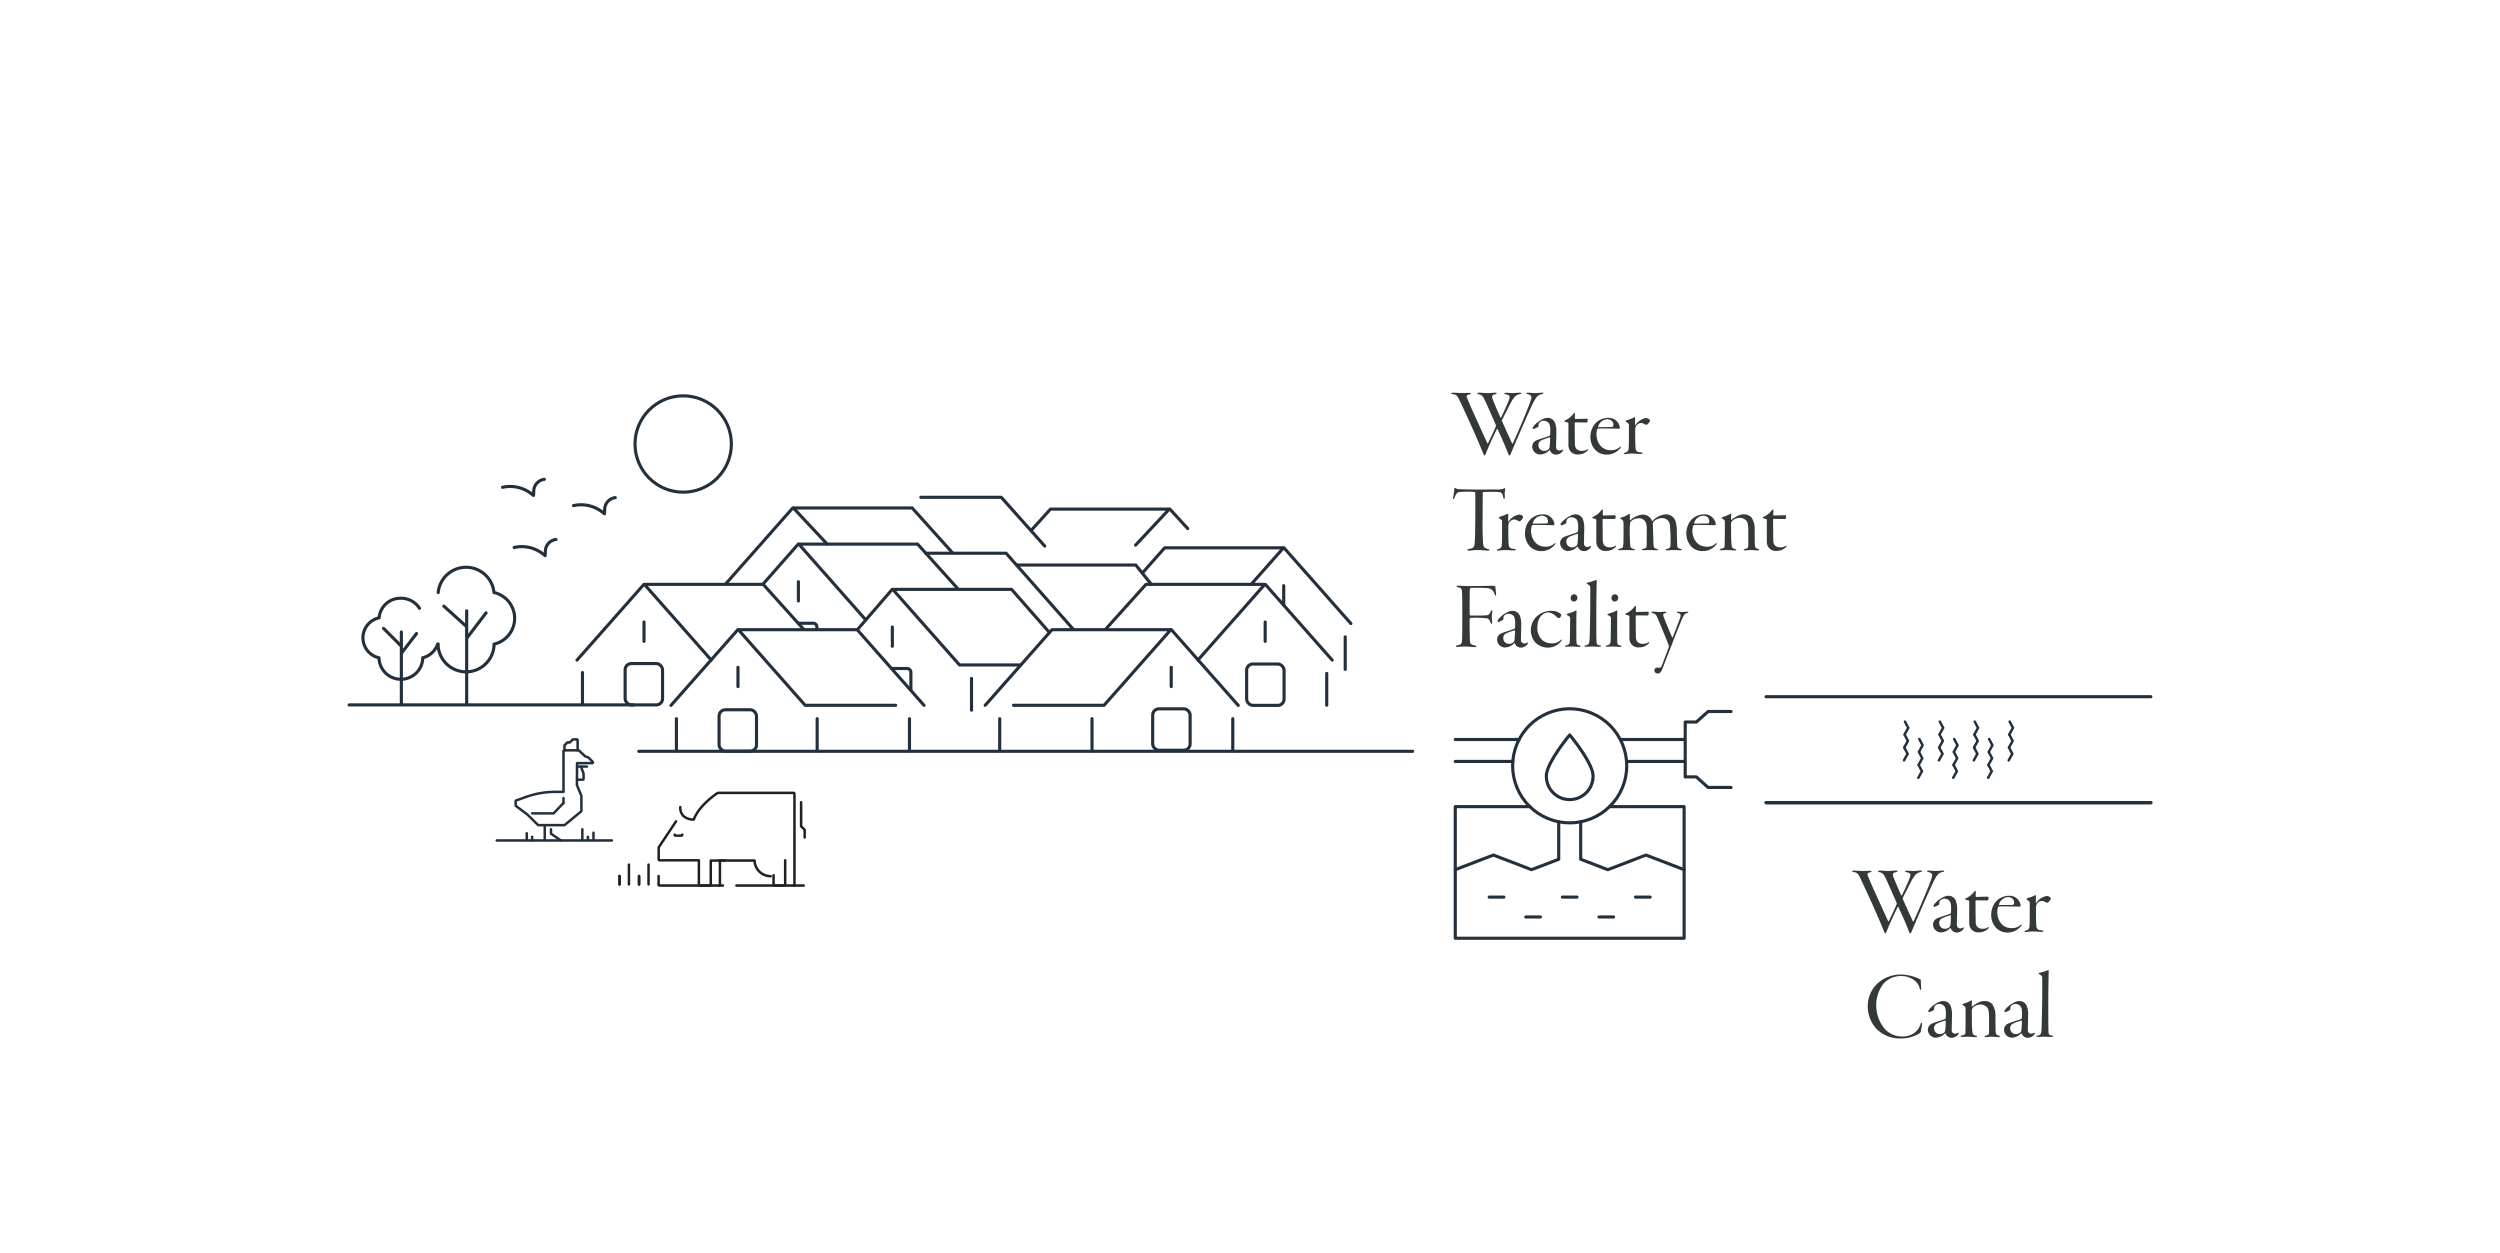 <svg id="Layer_1" data-name="Layer 1" xmlns="http://www.w3.org/2000/svg" viewBox="0 0 399 200"><defs><style>.cls-1,.cls-3,.cls-4,.cls-5{fill:none;stroke-linecap:round;}.cls-1,.cls-3,.cls-4{stroke:#222f3c;}.cls-1,.cls-4,.cls-5{stroke-linejoin:round;}.cls-1{stroke-width:0.5px;}.cls-2{fill:#333838;}.cls-3{stroke-miterlimit:10;}.cls-3,.cls-4,.cls-5{stroke-width:0.4px;}.cls-5{stroke:#231f20;}</style></defs><line class="cls-1" x1="241.445" y1="121.527" x2="232.261" y2="121.527"/><line class="cls-1" x1="268.786" y1="121.527" x2="259.601" y2="121.527"/><line class="cls-1" x1="258.601" y1="118.02" x2="268.786" y2="118.02"/><line class="cls-1" x1="232.261" y1="118.02" x2="242.446" y2="118.02"/><line class="cls-1" x1="237.68" y1="143.177" x2="240.012" y2="143.177"/><line class="cls-1" x1="249.357" y1="143.177" x2="251.689" y2="143.177"/><line class="cls-1" x1="261.034" y1="143.177" x2="263.367" y2="143.177"/><line class="cls-1" x1="243.518" y1="146.35" x2="245.851" y2="146.35"/><line class="cls-1" x1="255.196" y1="146.35" x2="257.528" y2="146.35"/><polyline class="cls-1" points="232.26 138.802 238.348 136.464 244.435 138.802 248.77 137.137 248.77 131.16"/><polyline class="cls-1" points="268.786 138.802 262.699 136.464 256.612 138.802 252.276 137.137 252.276 131.161"/><circle class="cls-1" cx="250.523" cy="122.224" r="9.104" transform="translate(41.732 306.904) rotate(-67.5)"/><polyline class="cls-1" points="244.171 128.743 232.26 128.743 232.26 149.737 268.786 149.737 268.786 128.743 256.876 128.743"/><path class="cls-1" d="M246.798,123.826c0-2.058,3.726-6.536,3.726-6.536s3.726,4.479,3.726,6.536a3.726,3.726,0,1,1-7.451,0Z"/><polyline class="cls-1" points="276.275 113.559 272.613 113.559 270.733 115.24 268.959 115.24 268.959 123.997 270.733 123.997 272.613 125.678 276.275 125.678"/><path class="cls-2" d="M295.9,138.947c.37,0,1.001.061,1.463.061.339,0,.708-.031,1.031-.031.216,0,.308.047.308.108,0,.077-.092.123-.276.153-.432.077-.432.262-.323.539.646,1.602,2.171,4.881,3.218,7.191.046.107.107.077.153,0,.432-.878.801-1.647,1.217-2.633a.428.428,0,0,0,.03-.185c-.246-.585-1.277-2.926-1.616-3.665-.446-.954-.569-1.139-1.047-1.262-.246-.047-.323-.108-.323-.185,0-.046.092-.092.292-.092.447,0,.739.061,1.294.061s.908-.061,1.262-.061c.154,0,.262.03.262.092,0,.077-.092.124-.292.17-.416.077-.569.262-.339.831.246.646.708,1.693,1.217,2.864.015.03.076.046.123-.031.369-.754.692-1.463,1.016-2.217.477-1.124.462-1.278-.2-1.432-.277-.061-.323-.123-.323-.185,0-.046.093-.076.277-.076.385,0,.631.046,1.031.046.539,0,.785-.061,1.14-.061.184,0,.262.016.262.077,0,.077-.077.123-.293.169-.569.123-.862.446-1.37,1.34-.4.77-1.154,2.294-1.416,2.772a.265.265,0,0,0,.016.185c.385.908,1.062,2.371,1.585,3.525.061.107.108.077.139,0,.739-1.602,2.603-5.912,2.926-7.052.077-.338.061-.6-.446-.754-.247-.077-.339-.107-.339-.17s.046-.092.262-.092c.4,0,.615.061,1.077.061.432,0,.847-.061,1.124-.061.2,0,.277.016.277.077s-.077.123-.354.169c-.646.17-.924.493-1.893,2.679-.97,2.125-2.217,5.035-2.925,6.729-.108.262-.154.354-.231.354-.107,0-.169-.108-.262-.354-.323-.94-1.2-2.849-1.647-3.834-.03-.061-.077-.061-.107-.015-.585,1.139-1.401,2.94-1.74,3.833-.092.246-.185.37-.246.37-.092,0-.123-.093-.23-.37-.2-.508-.678-1.632-.878-2.094-.847-1.955-1.878-4.234-2.602-5.743-.555-1.2-.678-1.478-1.263-1.555-.185-.016-.323-.077-.323-.139C295.593,139.009,295.7,138.947,295.9,138.947Z"/><path class="cls-2" d="M312.147,143.751a3.735,3.735,0,0,1,.215,1.4c0,.57-.046,2.033-.046,2.433a.527.527,0,0,0,.569.585.988.988,0,0,0,.447-.138c.092-.047.153,0,.092.138a1.296,1.296,0,0,1-1.185.662,1.033,1.033,0,0,1-.908-.692.053.053,0,0,0-.077-.016,2.153,2.153,0,0,1-1.509.693,1.278,1.278,0,0,1-1.231-1.324,1.087,1.087,0,0,1,.554-.878c.37-.2,1.772-.615,2.095-.739a.29.29,0,0,0,.2-.231,5.303,5.303,0,0,0,.03-.708c0-.632-.107-1.062-.369-1.263a1.17,1.17,0,0,0-.646-.246,1.058,1.058,0,0,0-.616.184.618.618,0,0,0-.232.369,1.674,1.674,0,0,0-.015.293.194.194,0,0,1-.062.123,3.354,3.354,0,0,1-.724.339c-.077.016-.154-.077-.154-.139,0-.107.107-.246.293-.462a3.968,3.968,0,0,1,1.17-.893,2.053,2.053,0,0,1,.924-.277A1.262,1.262,0,0,1,312.147,143.751Zm-1.032,4.233a.639.639,0,0,0,.17-.369,11.09,11.09,0,0,0,.077-1.463c0-.016-.031-.092-.062-.077a8.787,8.787,0,0,0-1.416.523.798.798,0,0,0-.385.771.894.894,0,0,0,.924.862A1.053,1.053,0,0,0,311.114,147.984Z"/><path class="cls-2" d="M314.472,148.093a1.734,1.734,0,0,1-.185-.878v-3.187c0-.17-.016-.277-.077-.309a2.554,2.554,0,0,0-.369-.092c-.123-.031-.2-.077-.2-.139,0-.031.016-.077.185-.154a3.276,3.276,0,0,0,1.263-1.031c.139-.154.246-.123.246-.047,0,.139-.03.57-.015.755,0,.046.015.139.076.139.277,0,1.556-.046,1.879-.046.03,0,.092.107.092.215,0,.262-.076.385-.153.385-.539,0-1.294-.015-1.709-.015-.185,0-.216.046-.216.139,0,.262.016,2.679.031,3.156a1.578,1.578,0,0,0,.169.831,1.14,1.14,0,0,0,.954.416A1.503,1.503,0,0,0,317.29,148c.107-.077.153-.061.153,0,0,.093-.139.246-.339.4a2.11,2.11,0,0,1-1.247.4A1.427,1.427,0,0,1,314.472,148.093Z"/><path class="cls-2" d="M322.495,144.536a.18.18,0,0,1-.154.169c-.123-.016-2.125-.046-2.478-.046h-.831c-.031,0-.108.077-.139.123a2.111,2.111,0,0,0-.124.847,2.76,2.76,0,0,0,.709,1.863,2.078,2.078,0,0,0,1.539.631,1.967,1.967,0,0,0,1.463-.492c.123-.123.185-.093.185-.016a.586.586,0,0,1-.153.246,2.722,2.722,0,0,1-2.141.97,2.484,2.484,0,0,1-1.832-.785,3.008,3.008,0,0,1-.739-2.062,3.21,3.21,0,0,1,.894-2.248,2.862,2.862,0,0,1,1.924-.77A1.776,1.776,0,0,1,322.495,144.536Zm-3.141-.785a1.341,1.341,0,0,0-.323.631.065.065,0,0,0,.062.061l2.001-.016c.339,0,.369-.169.369-.308a.992.992,0,0,0-.215-.646,1.078,1.078,0,0,0-.77-.293A1.596,1.596,0,0,0,319.354,143.751Z"/><path class="cls-2" d="M325.222,144.09a.885.885,0,0,0-.262.538,9.023,9.023,0,0,0-.016.94c0,1.14.031,1.94.062,2.264.061.476.247.585.832.646.215.03.292.061.292.139s-.139.107-.369.107c-.293,0-.801-.061-1.447-.061a8.285,8.285,0,0,0-.94.093c-.184,0-.262-.031-.262-.093,0-.046.108-.123.232-.154a.635.635,0,0,0,.554-.631c.031-.262.047-1.14.047-2.155v-1.709c0-.108-.108-.154-.4-.4-.108-.077-.123-.123-.123-.154s.092-.092.231-.139a4.619,4.619,0,0,0,.985-.369.486.486,0,0,1,.232-.077c.03,0,.061.061.061.216,0,.169-.016.754-.016,1.001,0,.046.03.061.077.015a2.515,2.515,0,0,1,1.662-1.108.897.897,0,0,1,.539.2.268.268,0,0,1,.107.216,1.052,1.052,0,0,1-.338.523c-.139.123-.2.139-.247.139a.692.692,0,0,1-.276-.108,1.085,1.085,0,0,0-.539-.184A1.048,1.048,0,0,0,325.222,144.09Z"/><path class="cls-2" d="M306.425,156.286a.272.272,0,0,1,.153.262c-.03.369.047,1.031.047,1.185s-.061.246-.093.246c-.061,0-.107-.077-.139-.2a2.396,2.396,0,0,0-.739-1.231,3.527,3.527,0,0,0-2.356-.77,3.714,3.714,0,0,0-2.679,1.201,5.559,5.559,0,0,0-1.17,3.572,5.833,5.833,0,0,0,1.416,3.726,3.677,3.677,0,0,0,2.633,1.14,3.264,3.264,0,0,0,1.832-.432,2.756,2.756,0,0,0,1.185-1.509c.061-.2.093-.262.154-.262s.092.139.092.231a11.052,11.052,0,0,1-.215,1.216.417.417,0,0,1-.154.232,5.585,5.585,0,0,1-3.002.847,5.3,5.3,0,0,1-4.003-1.632,5.389,5.389,0,0,1-1.294-3.403,4.91,4.91,0,0,1,1.725-3.894,5.534,5.534,0,0,1,3.588-1.278A7.109,7.109,0,0,1,306.425,156.286Z"/><path class="cls-2" d="M311.323,160.551a3.733,3.733,0,0,1,.215,1.4c0,.57-.046,2.032-.046,2.433a.528.528,0,0,0,.569.586.991.991,0,0,0,.447-.139c.092-.047.153,0,.092.139a1.297,1.297,0,0,1-1.186.661,1.033,1.033,0,0,1-.908-.692.053.053,0,0,0-.077-.016,2.153,2.153,0,0,1-1.509.693,1.278,1.278,0,0,1-1.231-1.324,1.087,1.087,0,0,1,.554-.878c.37-.2,1.771-.615,2.095-.739a.291.291,0,0,0,.2-.23,5.305,5.305,0,0,0,.03-.708c0-.632-.107-1.062-.369-1.263a1.171,1.171,0,0,0-.646-.246,1.06,1.06,0,0,0-.616.184.618.618,0,0,0-.231.369,1.663,1.663,0,0,0-.015.293.194.194,0,0,1-.061.123,3.357,3.357,0,0,1-.724.339c-.077.016-.154-.077-.154-.139,0-.107.107-.246.293-.462a3.993,3.993,0,0,1,1.17-.894,2.063,2.063,0,0,1,.924-.276A1.262,1.262,0,0,1,311.323,160.551Zm-1.032,4.233a.639.639,0,0,0,.17-.369,11.086,11.086,0,0,0,.077-1.463c0-.016-.031-.092-.062-.077a8.775,8.775,0,0,0-1.416.523.798.798,0,0,0-.385.77.894.894,0,0,0,.924.862A1.052,1.052,0,0,0,310.291,164.784Z"/><path class="cls-2" d="M317.976,160.289a3.216,3.216,0,0,1,.492,2.017c0,.816.016.939.016,1.709.016,1.047.061,1.14.477,1.247.139.062.231.093.231.154,0,.092-.123.107-.277.107-.2,0-.646-.062-.985-.062-.523,0-.724.062-.954.062-.139,0-.246-.03-.246-.093s.092-.123.292-.169c.37-.093.432-.2.432-.646v-2.094c0-1.247-.108-1.617-.493-1.909a1.37,1.37,0,0,0-.878-.293,1.841,1.841,0,0,0-1.2.493.794.794,0,0,0-.185.462c0,.185.015.97.015,1.894a12.54,12.54,0,0,0,.093,1.616c.046.339.231.416.477.493.185.046.262.077.262.153,0,.093-.154.093-.309.093-.123,0-.877-.062-1.232-.062-.2,0-.523.031-.815.031-.17,0-.293-.031-.293-.108,0-.061.139-.123.323-.153.385-.077.446-.186.462-.493.031-1.108.031-2.525.031-3.772,0-.153-.031-.323-.4-.523-.093-.061-.123-.092-.123-.138,0-.031.076-.077.215-.124a5.731,5.731,0,0,0,1.217-.523c.046-.015.123.047.107.123a6.867,6.867,0,0,0-.03.816c0,.031.046.077.076.046a5.338,5.338,0,0,1,1.094-.692,2.076,2.076,0,0,1,.908-.185A1.573,1.573,0,0,1,317.976,160.289Z"/><path class="cls-2" d="M323.474,160.551a3.733,3.733,0,0,1,.215,1.4c0,.57-.046,2.032-.046,2.433a.528.528,0,0,0,.569.586.991.991,0,0,0,.447-.139c.092-.047.153,0,.092.139a1.297,1.297,0,0,1-1.186.661,1.033,1.033,0,0,1-.908-.692.053.053,0,0,0-.077-.016,2.153,2.153,0,0,1-1.509.693,1.278,1.278,0,0,1-1.232-1.324,1.087,1.087,0,0,1,.554-.878c.37-.2,1.771-.615,2.095-.739a.291.291,0,0,0,.2-.23,5.305,5.305,0,0,0,.03-.708c0-.632-.107-1.062-.369-1.263a1.171,1.171,0,0,0-.646-.246,1.06,1.06,0,0,0-.616.184.618.618,0,0,0-.231.369,1.663,1.663,0,0,0-.015.293.194.194,0,0,1-.061.123,3.357,3.357,0,0,1-.724.339c-.077.016-.154-.077-.154-.139,0-.107.107-.246.293-.462a3.993,3.993,0,0,1,1.17-.894,2.063,2.063,0,0,1,.924-.276A1.262,1.262,0,0,1,323.474,160.551Zm-1.032,4.233a.639.639,0,0,0,.17-.369,11.086,11.086,0,0,0,.077-1.463c0-.016-.031-.092-.062-.077a8.775,8.775,0,0,0-1.416.523.798.798,0,0,0-.385.77.894.894,0,0,0,.924.862A1.052,1.052,0,0,0,322.441,164.784Z"/><path class="cls-2" d="M326.907,161.72c0,1.94.016,2.663.031,2.956.015.416.107.523.538.601.093.016.2.061.2.107,0,.061-.107.108-.308.108-.246,0-.801-.031-1.062-.031-.4,0-.801.031-1.031.031-.185,0-.262-.016-.262-.093s.077-.093.277-.139c.385-.077.477-.216.538-.892.031-.57.093-3.172.108-5.02,0-1.247.016-2.51,0-3.187,0-.339-.031-.416-.432-.662-.107-.061-.153-.093-.153-.139s.092-.093.231-.123a8.047,8.047,0,0,0,1.155-.354.64.64,0,0,1,.185-.046c.03,0,.046.092.046.169,0,.108-.062,2.772-.062,5.081Z"/><line class="cls-1" x1="343.277" y1="111.195" x2="281.866" y2="111.195"/><line class="cls-1" x1="281.866" y1="128.111" x2="343.277" y2="128.111"/><line class="cls-1" x1="281.866" y1="128.111" x2="343.277" y2="128.111"/><polyline class="cls-3" points="306.27 120.026 306.795 121.02 306.219 122.065"/><polyline class="cls-3" points="306.219 122.092 306.744 123.087 306.168 124.132"/><polyline class="cls-3" points="306.322 117.95 306.847 118.945 306.271 119.99"/><polyline class="cls-3" points="303.98 117.25 304.505 118.244 303.929 119.289"/><polyline class="cls-3" points="303.928 119.316 304.454 120.311 303.877 121.356"/><polyline class="cls-3" points="304.032 115.174 304.557 116.169 303.981 117.214"/><polyline class="cls-3" points="311.84 120.026 312.365 121.02 311.789 122.065"/><polyline class="cls-3" points="311.788 122.092 312.313 123.087 311.737 124.132"/><polyline class="cls-3" points="311.891 117.95 312.417 118.945 311.84 119.99"/><polyline class="cls-3" points="309.549 117.25 310.075 118.244 309.499 119.289"/><polyline class="cls-3" points="309.498 119.316 310.023 120.311 309.447 121.356"/><polyline class="cls-3" points="309.601 115.174 310.127 116.169 309.55 117.214"/><polyline class="cls-3" points="317.409 120.026 317.934 121.02 317.358 122.065"/><polyline class="cls-3" points="317.358 122.092 317.883 123.087 317.307 124.132"/><polyline class="cls-3" points="317.461 117.95 317.986 118.945 317.41 119.99"/><polyline class="cls-3" points="315.119 117.25 315.644 118.244 315.068 119.289"/><polyline class="cls-3" points="315.067 119.316 315.593 120.311 315.017 121.356"/><polyline class="cls-3" points="315.171 115.174 315.696 116.169 315.12 117.214"/><polyline class="cls-3" points="320.688 117.25 321.214 118.244 320.638 119.289"/><polyline class="cls-3" points="320.637 119.316 321.162 120.311 320.586 121.356"/><polyline class="cls-3" points="320.74 115.174 321.266 116.169 320.689 117.214"/><path class="cls-2" d="M231.935,62.673c.369,0,1.001.061,1.463.061.339,0,.708-.031,1.031-.031.216,0,.308.046.308.108,0,.077-.092.123-.276.154-.432.077-.432.262-.323.539.646,1.602,2.171,4.881,3.218,7.19.046.107.107.077.153,0,.432-.878.801-1.647,1.217-2.633a.43.43,0,0,0,.03-.185c-.246-.585-1.277-2.925-1.616-3.664-.446-.955-.569-1.139-1.047-1.263-.246-.046-.323-.107-.323-.184,0-.046.092-.092.292-.092.447,0,.739.061,1.294.061s.908-.061,1.262-.061c.154,0,.262.031.262.092,0,.077-.092.123-.292.169-.416.077-.569.262-.339.831.246.647.708,1.694,1.217,2.864.015.031.076.046.123-.031.369-.754.692-1.462,1.016-2.217.478-1.124.462-1.278-.2-1.432-.277-.061-.323-.123-.323-.184,0-.046.093-.077.277-.077.385,0,.631.046,1.031.046.539,0,.785-.061,1.14-.061.185,0,.262.015.262.077,0,.077-.077.124-.293.17-.569.123-.862.447-1.37,1.34-.4.769-1.154,2.294-1.416,2.771a.266.266,0,0,0,.016.185c.385.908,1.062,2.371,1.585,3.525.062.108.108.077.139,0,.739-1.601,2.603-5.912,2.926-7.051.077-.339.061-.601-.446-.754-.247-.077-.339-.108-.339-.169s.046-.092.262-.092c.4,0,.615.061,1.077.061.432,0,.847-.061,1.124-.061.2,0,.277.015.277.077s-.077.124-.354.17c-.646.169-.924.493-1.894,2.679-.97,2.124-2.217,5.034-2.925,6.728-.108.262-.154.354-.231.354-.107,0-.169-.108-.262-.354-.323-.94-1.2-2.848-1.647-3.833-.03-.062-.077-.062-.107-.016-.585,1.139-1.401,2.941-1.74,3.833-.092.246-.184.37-.246.37-.092,0-.123-.092-.231-.37-.2-.508-.678-1.632-.878-2.094-.847-1.955-1.878-4.234-2.602-5.743-.555-1.201-.678-1.478-1.263-1.555-.185-.015-.323-.077-.323-.139C231.627,62.734,231.734,62.673,231.935,62.673Z"/><path class="cls-2" d="M248.181,67.476a3.736,3.736,0,0,1,.215,1.401c0,.57-.046,2.032-.046,2.433a.527.527,0,0,0,.569.585.986.986,0,0,0,.447-.139c.092-.046.153,0,.092.139a1.297,1.297,0,0,1-1.185.662,1.034,1.034,0,0,1-.908-.693.054.054,0,0,0-.077-.016,2.154,2.154,0,0,1-1.509.693,1.277,1.277,0,0,1-1.231-1.324,1.087,1.087,0,0,1,.554-.878c.37-.2,1.772-.616,2.095-.739a.292.292,0,0,0,.2-.231,5.303,5.303,0,0,0,.03-.709c0-.631-.107-1.062-.369-1.262a1.175,1.175,0,0,0-.646-.247,1.06,1.06,0,0,0-.616.185.62.62,0,0,0-.231.369,1.682,1.682,0,0,0-.015.293.193.193,0,0,1-.062.123,3.333,3.333,0,0,1-.724.339c-.077.015-.154-.077-.154-.139,0-.108.107-.247.293-.462a3.981,3.981,0,0,1,1.17-.893,2.066,2.066,0,0,1,.924-.277A1.263,1.263,0,0,1,248.181,67.476ZM247.148,71.71a.641.641,0,0,0,.17-.37,11.082,11.082,0,0,0,.077-1.463c0-.015-.031-.092-.062-.077a8.68,8.68,0,0,0-1.416.523.797.797,0,0,0-.385.77.894.894,0,0,0,.924.862A1.054,1.054,0,0,0,247.148,71.71Z"/><path class="cls-2" d="M250.506,71.818a1.731,1.731,0,0,1-.185-.877v-3.187c0-.169-.016-.277-.077-.308a2.537,2.537,0,0,0-.369-.092c-.123-.031-.2-.077-.2-.138,0-.031.016-.077.185-.154a3.282,3.282,0,0,0,1.263-1.031c.139-.154.246-.123.246-.046,0,.139-.03.57-.015.754,0,.046.015.139.076.139.277,0,1.556-.046,1.879-.046.03,0,.092.108.092.216,0,.262-.076.385-.153.385-.539,0-1.294-.016-1.709-.016-.185,0-.216.046-.216.139,0,.262.016,2.679.031,3.156a1.578,1.578,0,0,0,.169.832,1.138,1.138,0,0,0,.954.416,1.508,1.508,0,0,0,.848-.231c.107-.077.153-.061.153,0,0,.092-.139.247-.339.4a2.113,2.113,0,0,1-1.247.4A1.427,1.427,0,0,1,250.506,71.818Z"/><path class="cls-2" d="M258.529,68.261a.181.181,0,0,1-.154.169c-.123-.015-2.125-.046-2.478-.046h-.831c-.031,0-.108.077-.139.123a2.113,2.113,0,0,0-.123.847,2.76,2.76,0,0,0,.708,1.863,2.078,2.078,0,0,0,1.539.631,1.963,1.963,0,0,0,1.463-.493c.123-.123.184-.092.184-.015a.585.585,0,0,1-.153.246,2.722,2.722,0,0,1-2.141.97,2.485,2.485,0,0,1-1.832-.785,3.01,3.01,0,0,1-.739-2.063,3.21,3.21,0,0,1,.894-2.248,2.863,2.863,0,0,1,1.924-.77A1.777,1.777,0,0,1,258.529,68.261Zm-3.141-.785a1.343,1.343,0,0,0-.323.631.066.066,0,0,0,.062.062l2.001-.015c.339,0,.369-.169.369-.308a.992.992,0,0,0-.215-.646,1.08,1.08,0,0,0-.77-.292A1.596,1.596,0,0,0,255.389,67.476Z"/><path class="cls-2" d="M261.256,67.815a.888.888,0,0,0-.262.539,9.038,9.038,0,0,0-.016.939c0,1.14.031,1.94.061,2.263.062.477.247.585.832.647.215.031.292.062.292.138s-.139.108-.369.108c-.293,0-.801-.061-1.447-.061a8.329,8.329,0,0,0-.94.092c-.185,0-.262-.031-.262-.092,0-.046.108-.123.231-.154a.636.636,0,0,0,.554-.631c.031-.262.047-1.139.047-2.155v-1.709c0-.108-.108-.154-.4-.4-.108-.077-.123-.123-.123-.154s.092-.092.23-.138a4.667,4.667,0,0,0,.985-.37.486.486,0,0,1,.231-.077c.03,0,.062.062.062.216,0,.169-.016.754-.016,1,0,.046.03.061.077.016a2.513,2.513,0,0,1,1.662-1.109.896.896,0,0,1,.539.2.27.27,0,0,1,.108.216,1.055,1.055,0,0,1-.339.523c-.139.123-.2.139-.247.139a.695.695,0,0,1-.276-.108,1.081,1.081,0,0,0-.539-.185A1.052,1.052,0,0,0,261.256,67.815Z"/><path class="cls-2" d="M238.816,78.118a2.588,2.588,0,0,0,1.263-.169c.061-.046.107-.062.123-.031a.342.342,0,0,1,.016.2,4.839,4.839,0,0,0-.046,1.17c0,.231-.077.338-.123.338-.061,0-.108-.138-.124-.215a1.422,1.422,0,0,0-.276-.724c-.139-.123-.339-.185-1.417-.185-.476,0-1.247,0-1.493.031-.077.015-.093.138-.093.246,0,.57-.03,4.804-.03,4.804-.016.862.046,2.772.092,3.248.062.523.216.631.739.785.185.046.262.077.262.154,0,.093-.107.108-.308.108-.354,0-.831-.092-1.447-.092-.785,0-1.247.092-1.493.092-.2,0-.277-.061-.277-.139,0-.061.139-.107.308-.138.739-.108.832-.354.878-1.062.107-1.494.107-7.621.077-7.836-.016-.139-.061-.185-.108-.185a9.435,9.435,0,0,0-1.154-.046,12.041,12.041,0,0,0-1.309.061c-.293.061-.493.246-.708.847-.077.184-.154.262-.216.262s-.061-.123-.046-.231a9.036,9.036,0,0,0,.2-1.324c.015-.123.015-.2.092-.231.031-.015.077.016.123.061a.842.842,0,0,0,.493.154c.246.015,1.77.061,3.356.061Z"/><path class="cls-2" d="M241.005,83.215a.887.887,0,0,0-.262.539,9.006,9.006,0,0,0-.016.939c0,1.14.031,1.94.062,2.263.061.477.247.585.832.647.215.031.292.062.292.138s-.139.108-.369.108c-.293,0-.801-.061-1.447-.061a8.329,8.329,0,0,0-.94.092c-.184,0-.262-.031-.262-.092,0-.046.108-.123.232-.154a.636.636,0,0,0,.554-.631c.031-.262.047-1.139.047-2.155V83.138c0-.108-.108-.154-.4-.4-.108-.077-.123-.123-.123-.154s.092-.092.23-.138a4.668,4.668,0,0,0,.985-.37.486.486,0,0,1,.232-.077c.03,0,.061.061.061.216,0,.169-.016.754-.016,1,0,.046.03.061.077.016a2.512,2.512,0,0,1,1.662-1.108.896.896,0,0,1,.539.2.269.269,0,0,1,.107.216,1.052,1.052,0,0,1-.338.523c-.139.123-.2.139-.247.139a.695.695,0,0,1-.276-.108,1.08,1.08,0,0,0-.539-.185A1.052,1.052,0,0,0,241.005,83.215Z"/><path class="cls-2" d="M248.088,83.661a.181.181,0,0,1-.154.169c-.123-.015-2.125-.046-2.478-.046h-.831c-.031,0-.108.077-.139.123a2.115,2.115,0,0,0-.123.847,2.76,2.76,0,0,0,.708,1.863,2.078,2.078,0,0,0,1.539.631,1.963,1.963,0,0,0,1.463-.493c.123-.123.184-.092.184-.015a.585.585,0,0,1-.153.246,2.722,2.722,0,0,1-2.141.97,2.485,2.485,0,0,1-1.832-.785,3.01,3.01,0,0,1-.739-2.063,3.21,3.21,0,0,1,.894-2.248,2.863,2.863,0,0,1,1.924-.77A1.777,1.777,0,0,1,248.088,83.661Zm-3.141-.785a1.343,1.343,0,0,0-.323.631.066.066,0,0,0,.061.062l2.001-.015c.339,0,.369-.169.369-.308a.992.992,0,0,0-.215-.646,1.08,1.08,0,0,0-.77-.292A1.596,1.596,0,0,0,244.947,82.876Z"/><path class="cls-2" d="M252.632,82.876a3.734,3.734,0,0,1,.215,1.401c0,.57-.046,2.032-.046,2.433a.527.527,0,0,0,.569.585.985.985,0,0,0,.447-.139c.092-.046.153,0,.092.139a1.297,1.297,0,0,1-1.186.662,1.034,1.034,0,0,1-.908-.693.054.054,0,0,0-.077-.016,2.155,2.155,0,0,1-1.509.693,1.277,1.277,0,0,1-1.232-1.324,1.087,1.087,0,0,1,.554-.878c.37-.2,1.771-.616,2.095-.739a.292.292,0,0,0,.2-.231,5.307,5.307,0,0,0,.03-.709c0-.631-.107-1.062-.369-1.262a1.175,1.175,0,0,0-.646-.246,1.06,1.06,0,0,0-.616.185.62.62,0,0,0-.231.37,1.662,1.662,0,0,0-.015.292.193.193,0,0,1-.061.123,3.333,3.333,0,0,1-.724.339c-.077.015-.154-.077-.154-.139,0-.108.107-.247.293-.462a3.982,3.982,0,0,1,1.17-.893,2.066,2.066,0,0,1,.924-.277A1.263,1.263,0,0,1,252.632,82.876ZM251.6,87.11a.64.64,0,0,0,.17-.37,11.078,11.078,0,0,0,.077-1.463c0-.015-.031-.092-.062-.077a8.689,8.689,0,0,0-1.416.523.797.797,0,0,0-.385.77.894.894,0,0,0,.924.862A1.054,1.054,0,0,0,251.6,87.11Z"/><path class="cls-2" d="M254.957,87.218a1.732,1.732,0,0,1-.184-.877v-3.187c0-.169-.016-.277-.077-.308a2.54,2.54,0,0,0-.369-.092c-.123-.031-.2-.077-.2-.139,0-.031.016-.077.184-.154a3.281,3.281,0,0,0,1.263-1.031c.139-.154.246-.123.246-.046,0,.139-.03.57-.015.754,0,.046.015.139.076.139.277,0,1.556-.046,1.879-.046.03,0,.092.108.092.216,0,.262-.076.385-.153.385-.539,0-1.294-.016-1.709-.016-.185,0-.216.046-.216.139,0,.262.016,2.679.031,3.156a1.579,1.579,0,0,0,.169.832,1.138,1.138,0,0,0,.954.416,1.508,1.508,0,0,0,.848-.231c.107-.077.153-.061.153,0,0,.092-.139.247-.339.4a2.112,2.112,0,0,1-1.247.4A1.427,1.427,0,0,1,254.957,87.218Z"/><path class="cls-2" d="M258.592,82.691c0-.046.061-.077.185-.108a3.061,3.061,0,0,0,1.047-.461.444.444,0,0,1,.231-.093c.047,0,.077.061.077.154,0,.169-.016.6,0,.754,0,.061.016.138.077.092a3.237,3.237,0,0,1,1.909-.893,1.575,1.575,0,0,1,1.539.97.104.104,0,0,0,.108.031,3.088,3.088,0,0,1,2.109-1.047,1.587,1.587,0,0,1,1.555,1.14,5.024,5.024,0,0,1,.185,1.447c.016.508.047,1.678.061,2.217.016.508.108.616.446.678.216.046.277.092.277.138,0,.077-.077.108-.262.108-.169,0-.708-.031-1.062-.031-.369,0-.708.046-.939.046-.2,0-.309-.031-.309-.093,0-.077.139-.123.262-.154.447-.092.523-.231.523-.693a19.545,19.545,0,0,0-.107-3.048,1.193,1.193,0,0,0-1.293-1.155,1.923,1.923,0,0,0-1.309.57.752.752,0,0,0-.108.493c.031.431.077,2.787.108,3.202.046.431.092.539.477.631.17.061.247.077.247.139s-.093.092-.262.092c-.277,0-.739-.031-1.185-.031-.339,0-.708.031-.878.031s-.246-.031-.246-.092c0-.046.077-.108.277-.154.323-.062.477-.139.477-.508l.016-2.463c0-.847-.077-1.201-.385-1.54a1.176,1.176,0,0,0-.939-.339,1.742,1.742,0,0,0-1.154.447.558.558,0,0,0-.185.369,9.454,9.454,0,0,0-.061,1.047c0,1.14.061,2.217.092,2.495a.525.525,0,0,0,.493.508c.169.031.231.077.231.123,0,.077-.123.108-.231.108-.293,0-.801-.031-1.171-.031-.476,0-.8.031-1,.031-.139,0-.277-.046-.277-.108s.093-.107.308-.138c.478-.108.478-.277.509-.462.061-.324.061-1.571.061-2.463,0-.57.015-.955-.016-1.247a.582.582,0,0,0-.354-.539c-.107-.062-.139-.092-.139-.17Z"/><path class="cls-2" d="M273.837,83.661a.181.181,0,0,1-.154.169c-.123-.015-2.125-.046-2.478-.046h-.831c-.031,0-.108.077-.139.123a2.111,2.111,0,0,0-.124.847,2.761,2.761,0,0,0,.709,1.863,2.078,2.078,0,0,0,1.539.631,1.963,1.963,0,0,0,1.463-.493c.123-.123.185-.092.185-.015a.586.586,0,0,1-.153.246,2.722,2.722,0,0,1-2.141.97,2.485,2.485,0,0,1-1.832-.785,3.01,3.01,0,0,1-.739-2.063,3.21,3.21,0,0,1,.894-2.248,2.863,2.863,0,0,1,1.924-.77A1.777,1.777,0,0,1,273.837,83.661Zm-3.141-.785a1.343,1.343,0,0,0-.323.631.066.066,0,0,0,.062.062l2.001-.015c.339,0,.369-.169.369-.308a.992.992,0,0,0-.215-.646,1.08,1.08,0,0,0-.77-.292A1.596,1.596,0,0,0,270.696,82.876Z"/><path class="cls-2" d="M279.55,82.614a3.219,3.219,0,0,1,.492,2.017c0,.816.016.939.016,1.709.016,1.047.061,1.139.478,1.247.139.061.23.092.23.154,0,.093-.123.108-.277.108-.2,0-.646-.061-.985-.061-.523,0-.724.061-.954.061-.139,0-.246-.031-.246-.092s.092-.123.292-.17c.37-.092.432-.2.432-.646V84.847c0-1.248-.108-1.617-.493-1.909a1.366,1.366,0,0,0-.878-.292,1.841,1.841,0,0,0-1.2.493.792.792,0,0,0-.185.461c0,.185.015.97.015,1.894a12.568,12.568,0,0,0,.093,1.617c.046.338.231.415.478.493.184.046.262.077.262.154,0,.092-.154.092-.309.092-.123,0-.877-.061-1.232-.061-.2,0-.523.031-.815.031-.17,0-.293-.031-.293-.108,0-.062.139-.123.323-.154.385-.077.446-.185.462-.493.031-1.108.031-2.525.031-3.772,0-.154-.031-.323-.4-.523-.093-.062-.123-.092-.123-.139,0-.031.076-.077.215-.123a5.792,5.792,0,0,0,1.217-.523c.046-.016.123.046.107.123a6.875,6.875,0,0,0-.03.816c0,.031.046.077.076.046a5.324,5.324,0,0,1,1.094-.693,2.084,2.084,0,0,1,.908-.185A1.574,1.574,0,0,1,279.55,82.614Z"/><path class="cls-2" d="M282.168,87.218a1.731,1.731,0,0,1-.185-.877v-3.187c0-.169-.016-.277-.077-.308a2.537,2.537,0,0,0-.369-.092c-.123-.031-.2-.077-.2-.139,0-.031.016-.077.185-.154a3.282,3.282,0,0,0,1.263-1.031c.139-.154.246-.123.246-.046,0,.139-.03.57-.015.754,0,.046.015.139.076.139.277,0,1.556-.046,1.879-.046.03,0,.092.108.092.216,0,.262-.076.385-.153.385-.539,0-1.294-.016-1.709-.016-.185,0-.216.046-.216.139,0,.262.016,2.679.031,3.156a1.578,1.578,0,0,0,.169.832,1.138,1.138,0,0,0,.954.416,1.508,1.508,0,0,0,.848-.231c.107-.077.153-.061.153,0,0,.092-.139.247-.339.4a2.112,2.112,0,0,1-1.247.4A1.427,1.427,0,0,1,282.168,87.218Z"/><path class="cls-2" d="M238.231,93.488c.323,0,.432.077.432.185.03.215.077.892.107,1.078.031.154,0,.292-.077.292-.062,0-.107-.108-.185-.308a1.248,1.248,0,0,0-1.154-.877c-.493-.046-1.155-.046-2.556-.046-.108,0-.216.2-.216.277-.016.431-.046,2.202-.016,3.972a.189.189,0,0,0,.139.184c1.57,0,2.31-.015,2.556-.046.216-.03.431-.077.662-.601.077-.154.123-.215.169-.215.061,0,.093.077.077.231-.016.169-.077.631-.077.955a7.251,7.251,0,0,0,.061.738c0,.2-.03.262-.107.262-.061,0-.123-.123-.216-.339-.123-.338-.276-.492-.462-.538a16.341,16.341,0,0,0-2.663-.077.305.305,0,0,0-.154.2c-.015.277.016,2.679.047,3.371.015.586.107.678.816.848.123.03.216.076.216.138,0,.093-.17.108-.323.108-.216,0-.878-.093-1.509-.093-.585,0-.97.061-1.186.061-.139,0-.246-.03-.246-.107,0-.061.076-.107.276-.154.585-.123.662-.246.693-.815.046-.509.046-2.417.046-4.111,0-1.632,0-2.571-.046-3.51-.031-.554-.077-.693-.632-.832-.138-.031-.246-.077-.246-.154,0-.062.093-.092.232-.092.184,0,1.031.061,1.709.061C236.015,93.534,237.647,93.488,238.231,93.488Z"/><path class="cls-2" d="M242.575,98.276a3.74,3.74,0,0,1,.215,1.401c0,.569-.046,2.032-.046,2.433a.528.528,0,0,0,.569.585.991.991,0,0,0,.447-.139c.092-.046.153,0,.092.139a1.298,1.298,0,0,1-1.185.662,1.034,1.034,0,0,1-.908-.693.055.055,0,0,0-.077-.016,2.153,2.153,0,0,1-1.509.693,1.278,1.278,0,0,1-1.232-1.324,1.088,1.088,0,0,1,.554-.878c.37-.2,1.772-.615,2.095-.738a.293.293,0,0,0,.2-.232,5.295,5.295,0,0,0,.03-.708c0-.631-.107-1.062-.369-1.263a1.178,1.178,0,0,0-.646-.246,1.059,1.059,0,0,0-.616.185.622.622,0,0,0-.232.369,1.686,1.686,0,0,0-.015.293.192.192,0,0,1-.061.123,3.31,3.31,0,0,1-.724.339c-.077.016-.154-.077-.154-.139,0-.107.107-.246.293-.462a3.981,3.981,0,0,1,1.17-.893,2.066,2.066,0,0,1,.924-.277A1.263,1.263,0,0,1,242.575,98.276Zm-1.032,4.234a.642.642,0,0,0,.17-.37,11.076,11.076,0,0,0,.077-1.463c0-.015-.031-.092-.062-.076a8.6,8.6,0,0,0-1.416.523.796.796,0,0,0-.385.77.894.894,0,0,0,.924.862A1.057,1.057,0,0,0,241.543,102.511Z"/><path class="cls-2" d="M245.363,100.14a2.588,2.588,0,0,0,.769,2.001,2.186,2.186,0,0,0,1.432.539,2.065,2.065,0,0,0,1.601-.585c.03-.031.107-.046.107,0a.396.396,0,0,1-.123.246,2.661,2.661,0,0,1-2.125,1.017,2.803,2.803,0,0,1-1.924-.755,2.898,2.898,0,0,1-.77-2.078,2.944,2.944,0,0,1,.939-2.141,3.376,3.376,0,0,1,2.278-.893,2.343,2.343,0,0,1,1.401.385.356.356,0,0,1,.216.293.526.526,0,0,1-.385.492.471.471,0,0,1-.262-.154,4.248,4.248,0,0,0-.862-.631,1.385,1.385,0,0,0-.585-.123C246.425,97.752,245.363,98.369,245.363,100.14Z"/><path class="cls-2" d="M250.214,97.937a7.591,7.591,0,0,0,1.108-.4.626.626,0,0,1,.231-.108c.046,0,.076.046.061.216-.031.308-.031,1.248-.031,2.233,0,1.293,0,2.433.031,2.694.03.308.185.385.431.446.154.03.231.061.231.123,0,.077-.124.107-.247.107-.139,0-.708-.061-1.124-.061-.508,0-.754.031-.923.031-.108,0-.216-.031-.216-.093s.077-.107.292-.139c.339-.092.477-.215.493-.847.016-.462.046-3.264.046-3.418,0-.216-.016-.308-.446-.539-.077-.046-.123-.092-.123-.123C250.029,98.014,250.075,97.969,250.214,97.937Zm1.54-2.51a.586.586,0,0,1-.57.585.548.548,0,0,1-.508-.569.571.571,0,0,1,.539-.601A.564.564,0,0,1,251.754,95.428Z"/><path class="cls-2" d="M254.772,99.446c0,1.94.016,2.664.031,2.956.015.416.107.523.538.601.093.016.2.062.2.107,0,.061-.107.108-.308.108-.246,0-.801-.031-1.062-.031-.4,0-.801.031-1.031.031-.184,0-.262-.016-.262-.093s.077-.092.277-.139c.385-.077.476-.215.538-.893.031-.569.093-3.172.108-5.019,0-1.247.016-2.51,0-3.187,0-.339-.031-.415-.432-.662-.107-.061-.153-.092-.153-.138s.092-.093.231-.123a7.981,7.981,0,0,0,1.155-.354.637.637,0,0,1,.185-.046c.03,0,.046.093.046.169,0,.108-.061,2.772-.061,5.081Z"/><path class="cls-2" d="M256.728,97.937a7.583,7.583,0,0,0,1.108-.4.626.626,0,0,1,.232-.108c.046,0,.076.046.061.216-.031.308-.031,1.248-.031,2.233,0,1.293,0,2.433.031,2.694.03.308.185.385.431.446.154.03.231.061.231.123,0,.077-.124.107-.247.107-.139,0-.708-.061-1.124-.061-.508,0-.754.031-.923.031-.108,0-.216-.031-.216-.093s.077-.107.292-.139c.339-.092.478-.215.493-.847.016-.462.046-3.264.046-3.418,0-.216-.016-.308-.446-.539-.077-.046-.123-.092-.123-.123C256.543,98.014,256.589,97.969,256.728,97.937Zm1.54-2.51a.586.586,0,0,1-.57.585.548.548,0,0,1-.508-.569.571.571,0,0,1,.539-.601A.564.564,0,0,1,258.268,95.428Z"/><path class="cls-2" d="M260.238,102.618a1.732,1.732,0,0,1-.185-.878V98.553c0-.17-.016-.277-.077-.309a2.554,2.554,0,0,0-.369-.092c-.123-.031-.2-.077-.2-.139,0-.031.016-.077.185-.154a3.281,3.281,0,0,0,1.263-1.031c.139-.154.246-.123.246-.046,0,.139-.03.57-.015.754,0,.046.015.139.076.139.277,0,1.556-.046,1.879-.046.03,0,.092.108.092.216,0,.262-.076.385-.153.385-.539,0-1.294-.016-1.709-.016-.185,0-.216.046-.216.139,0,.262.016,2.679.031,3.156a1.578,1.578,0,0,0,.169.831,1.137,1.137,0,0,0,.954.416,1.503,1.503,0,0,0,.848-.232c.107-.077.153-.061.153,0,0,.093-.139.247-.339.4a2.112,2.112,0,0,1-1.247.4A1.427,1.427,0,0,1,260.238,102.618Z"/><path class="cls-2" d="M265.69,97.629c.153,0,.262.046.262.108s-.108.108-.2.123c-.339.108-.37.185-.232.585.2.539,1.047,2.618,1.355,3.265.03.061.076.046.092,0,.2-.523,1.062-2.741,1.185-3.095a1.152,1.152,0,0,0,.077-.446c0-.108-.077-.232-.339-.309-.231-.046-.277-.092-.277-.139,0-.061.077-.092.216-.092.184,0,.508.046.739.046.277,0,.478-.046.708-.046.093,0,.185.016.185.061s-.061.108-.215.155c-.309.092-.462.2-.709.77-.185.385-1.139,2.756-1.37,3.341-.185.508-.323.862-.646,1.693-.369.894-.954,2.494-1.17,3.018a2.129,2.129,0,0,1-.293.57.58.58,0,0,1-.508.262.512.512,0,0,1-.508-.509.455.455,0,0,1,.431-.446c.108,0,.2.031.309.031a.372.372,0,0,0,.399-.262c.154-.323.601-1.586,1.124-2.926a.661.661,0,0,0-.015-.492c-.093-.247-1.217-3.095-1.909-4.604a.826.826,0,0,0-.555-.416c-.184-.046-.277-.108-.277-.154,0-.077.139-.107.247-.107.276,0,.708.061,1.077.061C265.09,97.676,265.49,97.629,265.69,97.629Z"/><line class="cls-1" x1="117.78" y1="106.505" x2="117.78" y2="109.581"/><line class="cls-1" x1="130.42" y1="114.706" x2="130.42" y2="119.785"/><line class="cls-1" x1="107.956" y1="114.706" x2="107.956" y2="119.785"/><rect class="cls-1" x="114.766" y="113.278" width="5.973" height="6.605" rx="1" transform="translate(235.504 233.162) rotate(-180)"/><line class="cls-1" x1="145.152" y1="114.706" x2="145.152" y2="119.785"/><polyline class="cls-1" points="142.951 112.567 128.503 112.567 117.843 100.5 136.809 100.5 147.47 112.567"/><line class="cls-1" x1="117.744" y1="100.516" x2="107.083" y2="112.584"/><line class="cls-1" x1="102.785" y1="99.275" x2="102.785" y2="102.352"/><line class="cls-1" x1="92.96" y1="107.342" x2="92.96" y2="112.42"/><rect class="cls-1" x="99.77" y="105.9" width="5.973" height="6.605" rx="1" transform="translate(205.514 218.405) rotate(-180)"/><polyline class="cls-1" points="113.508 105.338 102.847 93.27 121.813 93.27 128.275 100.453"/><line class="cls-1" x1="102.749" y1="93.287" x2="92.088" y2="105.354"/><line class="cls-1" x1="142.418" y1="100.069" x2="142.418" y2="103.145"/><line class="cls-1" x1="155.057" y1="108.27" x2="155.057" y2="113.349"/><path class="cls-1" d="M145.376,110.047v-2.749a.605.605,0,0,0-.605-.605h-2.467"/><polyline class="cls-1" points="162.919 106.131 153.141 106.131 142.48 94.064 161.446 94.064 167.444 100.896"/><line class="cls-1" x1="142.381" y1="94.081" x2="136.841" y2="100.494"/><line class="cls-1" x1="127.422" y1="92.84" x2="127.422" y2="95.916"/><path class="cls-1" d="M130.381,100.46v-.391a.605.605,0,0,0-.605-.605h-2.388"/><polyline class="cls-1" points="138.145 98.902 127.485 86.835 146.451 86.835 152.912 94.017"/><line class="cls-1" x1="127.386" y1="86.851" x2="121.757" y2="93.254"/><line class="cls-1" x1="186.927" y1="106.505" x2="186.927" y2="109.581"/><line class="cls-1" x1="174.287" y1="114.706" x2="174.287" y2="119.785"/><line class="cls-1" x1="196.751" y1="114.706" x2="196.751" y2="119.785"/><rect class="cls-1" x="183.968" y="113.129" width="5.973" height="6.605" rx="1"/><line class="cls-1" x1="159.555" y1="114.706" x2="159.555" y2="119.785"/><polyline class="cls-1" points="161.756 112.567 176.204 112.567 186.864 100.5 167.898 100.5 157.237 112.567"/><line class="cls-1" x1="186.963" y1="100.516" x2="197.624" y2="112.584"/><line class="cls-1" x1="201.922" y1="99.275" x2="201.922" y2="102.352"/><line class="cls-1" x1="211.747" y1="107.477" x2="211.747" y2="112.556"/><rect class="cls-1" x="198.964" y="105.975" width="5.973" height="6.605" rx="1"/><polyline class="cls-1" points="191.199 105.338 201.86 93.27 182.894 93.27 176.432 100.453"/><line class="cls-1" x1="201.958" y1="93.287" x2="212.619" y2="105.354"/><polyline class="cls-1" points="199.724 93.22 204.843 87.438 185.877 87.438 182.361 91.41"/><line class="cls-1" x1="204.941" y1="87.455" x2="215.602" y2="99.522"/><line class="cls-1" x1="214.696" y1="101.645" x2="214.696" y2="106.829"/><line class="cls-1" x1="204.88" y1="93.471" x2="204.88" y2="96.547"/><polyline class="cls-1" points="147.735 88.297 160.573 88.297 171.234 100.364"/><polyline class="cls-1" points="131.997 86.818 126.612 81.068 145.578 81.068 152.039 88.251"/><line class="cls-1" x1="126.513" y1="81.084" x2="115.852" y2="93.152"/><polyline class="cls-1" points="146.964 79.371 159.802 79.371 166.741 87.153"/><polyline class="cls-1" points="162.302 90.175 181.268 90.175 183.76 93.279"/><polyline class="cls-1" points="181.24 87.001 186.625 81.25 167.659 81.25 164.643 84.585"/><line class="cls-1" x1="186.723" y1="81.267" x2="189.56" y2="84.361"/><line class="cls-1" x1="225.456" y1="119.911" x2="101.951" y2="119.911"/><line class="cls-1" x1="101.083" y1="112.507" x2="55.723" y2="112.507"/><path class="cls-1" d="M69.934,94.567a4.475,4.475,0,0,1,8.906,0,4.221,4.221,0,0,1,.004,8.236c.002.051.008.102.008.154a4.47,4.47,0,0,1-8.931,0c0-.052.006-.102.008-.154"/><line class="cls-1" x1="74.335" y1="99.897" x2="70.838" y2="96.741"/><line class="cls-1" x1="74.581" y1="101.747" x2="77.579" y2="97.806"/><line class="cls-1" x1="74.481" y1="97.484" x2="74.481" y2="112.428"/><path class="cls-1" d="M69.856,102.784a3.393,3.393,0,0,1-2.391,2.202c.002.04.006.079.006.119a3.493,3.493,0,0,1-6.976,0c0-.04.005-.079.006-.119a3.265,3.265,0,0,1,.004-6.382,3.412,3.412,0,0,1,3.478-3.124,3.506,3.506,0,0,1,2.969,1.602"/><line class="cls-1" x1="63.947" y1="103.024" x2="61.212" y2="100.289"/><line class="cls-1" x1="64.135" y1="104.168" x2="66.477" y2="101.115"/><line class="cls-1" x1="64.057" y1="100.865" x2="64.057" y2="112.444"/><path class="cls-1" d="M86.877,76.498a1.927,1.927,0,0,0-1.69,1.839l-.039.736-.583-.449a5.554,5.554,0,0,0-4.361-.85"/><path class="cls-1" d="M88.73,86.101a1.927,1.927,0,0,0-1.69,1.839L87,88.675l-.583-.449a5.554,5.554,0,0,0-4.361-.85"/><path class="cls-4" d="M85.847,131.653l-1.696-1.67-1.802-1.351a.125.125,0,0,1-.05-.1v-.665a.126.126,0,0,1,.084-.118l1.635-.579a13.639,13.639,0,0,1,4.566-.785h1.35l.001-6.509a.125.125,0,0,1,.125-.125h2.259a.126.126,0,0,1,.086.034l.988.925.468.162a.125.125,0,0,1,.048.03l.682.682a.125.125,0,0,1-.089.214H92.097l-.025,3.492.708,1.705a.125.125,0,0,1,.01.048v2.368a.125.125,0,0,1-.045.097L90.138,131.66a.126.126,0,0,1-.08.029H85.934A.126.126,0,0,1,85.847,131.653Zm4.086-3.484v-.79"/><line class="cls-4" x1="86.94" y1="131.709" x2="86.94" y2="134.055"/><polyline class="cls-4" points="89.49 134.12 87.935 133.056 87.935 132.348"/><polyline class="cls-4" points="89.899 128.192 88.356 129.815 84.932 129.815"/><line class="cls-4" x1="92.112" y1="122.346" x2="93.678" y2="122.346"/><path class="cls-4" d="M92.189,119.736v-1.602a.126.126,0,0,0-.125-.125H91.477a.125.125,0,0,0-.089.037l-.449.449h-.342a.126.126,0,0,0-.089.037l-.38.38a.126.126,0,0,0-.037.089v.736"/><path class="cls-4" d="M92.1,124.441h.913a.125.125,0,0,0,.125-.125v-.825a.123.123,0,0,0-.007-.042l-.403-1.085"/><line class="cls-4" x1="97.649" y1="134.136" x2="79.288" y2="134.136"/><line class="cls-4" x1="94.719" y1="134.055" x2="94.719" y2="132.893"/><line class="cls-4" x1="93.823" y1="133.558" x2="93.823" y2="134.055"/><line class="cls-4" x1="92.941" y1="134.055" x2="92.941" y2="132.348"/><line class="cls-4" x1="84.93" y1="134.134" x2="84.93" y2="133.564"/><line class="cls-4" x1="84.069" y1="134.084" x2="84.069" y2="132.983"/><circle class="cls-1" cx="109.038" cy="70.864" r="7.688"/><path class="cls-1" d="M98.199,79.422a1.927,1.927,0,0,0-1.69,1.839l-.039.735-.583-.449a5.554,5.554,0,0,0-4.361-.85"/><path class="cls-5" d="M126.643,141.328a.153.153,0,0,0,.153-.153V126.697a.153.153,0,0,0-.153-.153H114.612a.152.152,0,0,0-.082.024c-.121.077-2.925,1.893-3.801,4.228a2.41,2.41,0,0,1-1.602-.51,1.889,1.889,0,0,1-.554-1.466"/><path class="cls-5" d="M114.745,141.328a.153.153,0,0,0,.153-.153v-3.802"/><path class="cls-5" d="M107.894,131.094l-2.742,4.114a.153.153,0,0,0-.026.085V137.15a.153.153,0,0,0,.153.153H111.54v3.872a.153.153,0,0,0,.153.153h1.592a.153.153,0,0,0,.153-.153v-3.828h2.228"/><path class="cls-5" d="M123.463,139.693v1.486a.149.149,0,0,0,.149.149h1.551a.149.149,0,0,0,.149-.149v-3.877"/><path class="cls-5" d="M114.745,137.343h5.687a2.567,2.567,0,0,0,2.562,2.499"/><path class="cls-5" d="M128.425,133.656v-1.157a.153.153,0,0,0-.045-.108l-.523-.523v-3.829"/><path class="cls-5" d="M107.67,133.214a.153.153,0,0,0,.153.153h.912a.153.153,0,0,0,.153-.153"/><line class="cls-5" x1="117.531" y1="141.328" x2="128.272" y2="141.328"/><path class="cls-5" d="M105.126,141.175a.153.153,0,0,0,.153.153H115.391"/><line class="cls-5" x1="98.877" y1="139.815" x2="98.877" y2="141.152"/><line class="cls-5" x1="102.004" y1="139.815" x2="102.004" y2="141.152"/><line class="cls-5" x1="103.508" y1="137.995" x2="103.508" y2="141.152"/><line class="cls-5" x1="105.113" y1="139.815" x2="105.113" y2="141.152"/><line class="cls-5" x1="98.873" y1="139.815" x2="98.873" y2="141.152"/><line class="cls-5" x1="100.377" y1="137.995" x2="100.377" y2="141.152"/><line class="cls-5" x1="101.982" y1="139.815" x2="101.982" y2="141.152"/></svg>